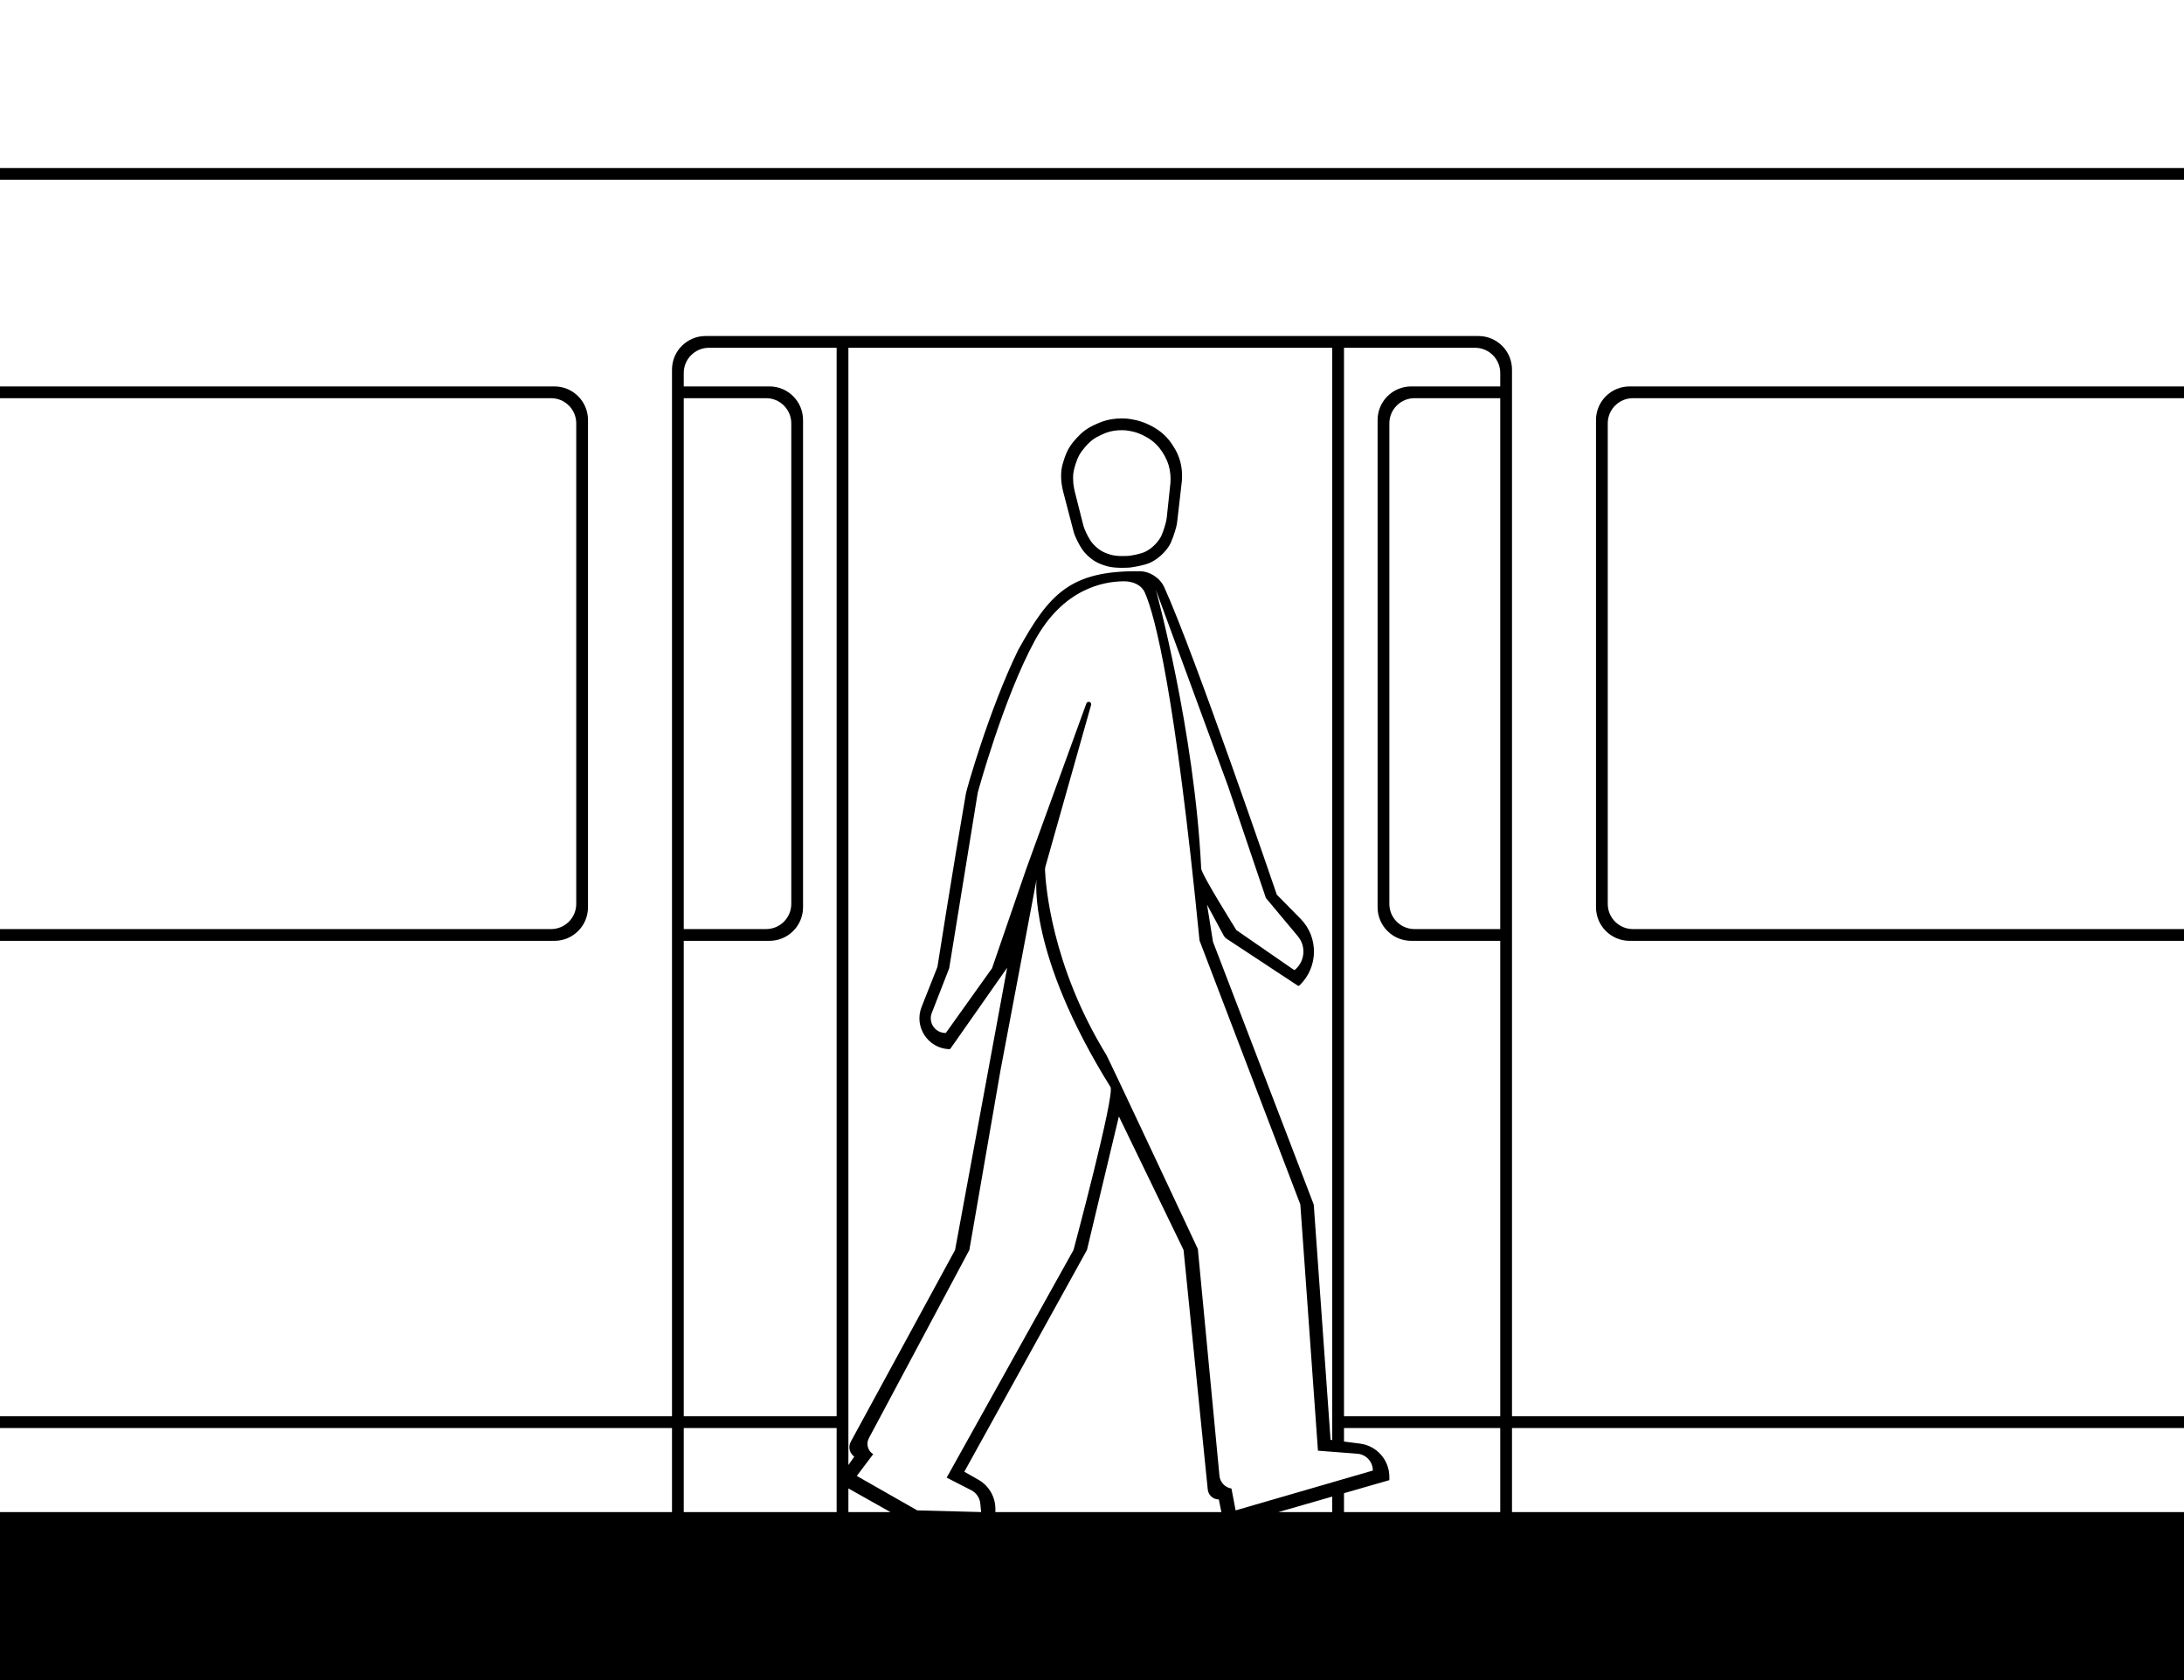 <svg width="1300" height="1000" viewBox="0 0 1300 1000" fill="none" xmlns="http://www.w3.org/2000/svg">
<path d="M1300 100H0V107H1300V100Z" fill="black"/>
<path fill-rule="evenodd" clip-rule="evenodd" d="M672.388 337.83C674.223 337.665 681.19 336.552 684.822 334.821C689.167 332.751 693.109 329.14 695.703 325.223C697.574 322.397 699.258 316.846 700.051 313.972C700.385 312.763 700.602 311.527 700.745 310.281L703.513 286.114C703.643 284.313 703.654 282.149 703.497 280.352C703.078 275.587 701.806 271.451 699.422 267.259C697.037 263.068 694.134 259.458 690.182 256.54C686.23 253.622 681.165 251.258 676.305 250.1C671.458 249.052 669.59 248.903 664.632 249.169C660.028 249.609 657.405 250.286 653.17 252.124C647.715 254.491 644.74 256.504 640.749 260.865C637.006 264.956 635.296 267.812 633.511 273.026C631.774 278.102 631.324 281.295 631.771 286.627C631.959 288.869 632.756 292.305 632.756 292.305L638.939 316.01C639.226 317.112 639.572 318.195 640.026 319.238C641.135 321.781 643.53 326.792 646.273 329.586C650.327 333.715 653.528 335.472 659.137 337.068C664.113 338.485 672.388 337.83 672.388 337.83ZM671.778 330.857C673.257 330.724 678.867 329.808 681.788 328.362C685.282 326.632 688.448 323.603 690.525 320.312C691.979 318.008 693.283 313.542 693.935 311.07C694.242 309.904 694.437 308.715 694.564 307.515L696.693 287.391C696.792 285.874 696.794 284.051 696.662 282.537C696.309 278.521 695.27 275.033 693.335 271.494C691.4 267.956 689.049 264.905 685.855 262.434C682.661 259.963 678.571 257.956 674.651 256.964C670.742 256.066 669.237 255.934 665.242 256.142C661.533 256.499 659.422 257.06 656.015 258.595C651.627 260.571 649.236 262.257 646.034 265.918C643.031 269.352 641.662 271.753 640.241 276.139C638.857 280.41 638.505 283.098 638.882 287.592C639.041 289.481 639.695 292.378 639.695 292.378L644.704 312.172C644.972 313.231 645.293 314.273 645.72 315.279C646.653 317.477 648.551 321.533 650.707 323.828C653.987 327.319 656.572 328.81 661.097 330.172C665.112 331.381 671.778 330.857 671.778 330.857Z" fill="black"/>
<path fill-rule="evenodd" clip-rule="evenodd" d="M400 843V220C400 208.954 408.954 200 420 200H880C891.046 200 900 208.954 900 220V843H1300V850H900V900H1300V1000H0V900H400V850H0V843H400ZM505 207H793V857.13L792 857.001L782 717.004L722 560.508L718.5 538.508L728.402 556.898C728.795 557.626 729.362 558.246 730.053 558.702L772.445 586.642C772.77 586.856 773.2 586.817 773.481 586.549C784.756 575.811 785.04 557.916 774.111 546.826L760 532.509C760 532.509 711 389.012 693 349.513C690.494 344.013 684.5 340.085 678.5 340.013C637 339.513 624.5 353.513 606 387.012C588.472 423.046 575.285 470.372 575 472.01C567 518.009 558 575.508 558 575.508L548.576 599.315C543.901 611.125 552.307 624.009 564.999 624.488C565.311 624.499 565.608 624.352 565.788 624.096L599.5 576.008L568.5 744.004L506.416 858.14C504.755 861.193 505.652 865.008 508.5 867.001L505 872.001V207ZM800 858.03V850H893V900H800V888.773L827 881.001V879.094C827 869.035 819.528 860.54 809.55 859.258L800 858.03ZM793 890.788L761 900H793V890.788ZM800 207V843H893V560H840C828.954 560 820 551.046 820 540V250C820 238.954 828.954 230 840 230H893V222C893 213.716 886.284 207 878 207H800ZM498 850H407V900H498V850ZM505 885.938L530 900H505V885.938ZM584 900L546 899L510 878.5L519.758 865.537C516.523 863.55 515.395 859.388 517.183 856.039L577 744L595.5 637.25L617 523.5C617 523.5 611.5 567.5 661 647C663.802 651.5 639 744 639 744L563.5 879.5L578.127 887.001C581.163 888.558 583.196 891.555 583.519 894.951L584 900ZM727 900L725.5 892.5C722.093 892.5 719.239 889.921 718.897 886.531L704.5 744.004L666 664.506L647 744.004L574 876.001L582.372 880.752C588.632 884.305 592.5 890.948 592.5 898.146V900H727ZM498 843H407V560H458C469.046 560 478 551.046 478 540V250C478 238.954 469.046 230 458 230H407V222C407 213.716 413.716 207 422 207H498V843ZM893 237H842C833.716 237 827 243.716 827 252V538C827 546.284 833.716 553 842 553H893V237ZM407 553V237H456C464.284 237 471 243.716 471 252V538C471 546.284 464.284 553 456 553H407ZM807.937 865.274L784.5 863.47L774 716.889L714 559.802C699.433 412.238 687.621 366.8 681.517 352.84C679.437 348.082 674.316 345.998 669.124 346C656.852 346.005 632.834 350.386 615.999 381.217C597.321 415.423 582 471.752 582 471.752L565 576.311L554.635 602.929C552.406 608.655 556.63 614.833 562.775 614.833C562.916 614.833 563.049 614.765 563.131 614.65L590.5 576.311L611 516.777L646.645 418.699C646.858 418.113 647.415 417.722 648.039 417.722C649.022 417.722 649.733 418.662 649.466 419.609L622.302 515.708C622.102 516.417 622.003 517.121 622.033 517.857C622.345 525.624 625.589 574.212 658.5 627.839C660 630.283 713 743.403 713 743.403L725.876 878.436C726.243 882.286 729.178 885.395 733 885.983L735.5 899L817.172 875.297L817.168 875.06C817.073 869.906 813.076 865.67 807.937 865.274ZM715 517C711 434.5 688 351 688 351L731 468L753.5 534.485L772.534 557.268C777.509 563.223 776.789 572.068 770.916 577.141C770.671 577.352 770.314 577.371 770.048 577.187L735.95 553.622C735.95 553.622 715.17 520.507 715 517Z" fill="black"/>
<path d="M0 560V553H328C336.284 553 343 546.284 343 538V252C343 243.716 336.284 237 328 237H0V230H330C341.046 230 350 238.954 350 250V540C350 551.046 341.046 560 330 560H0Z" fill="black"/>
<path d="M1300 553V560H970C958.954 560 950 551.046 950 540V250C950 238.954 958.954 230 970 230H1300V237H972C963.716 237 957 243.716 957 252V538C957 546.284 963.716 553 972 553H1300Z" fill="black"/>
</svg>
